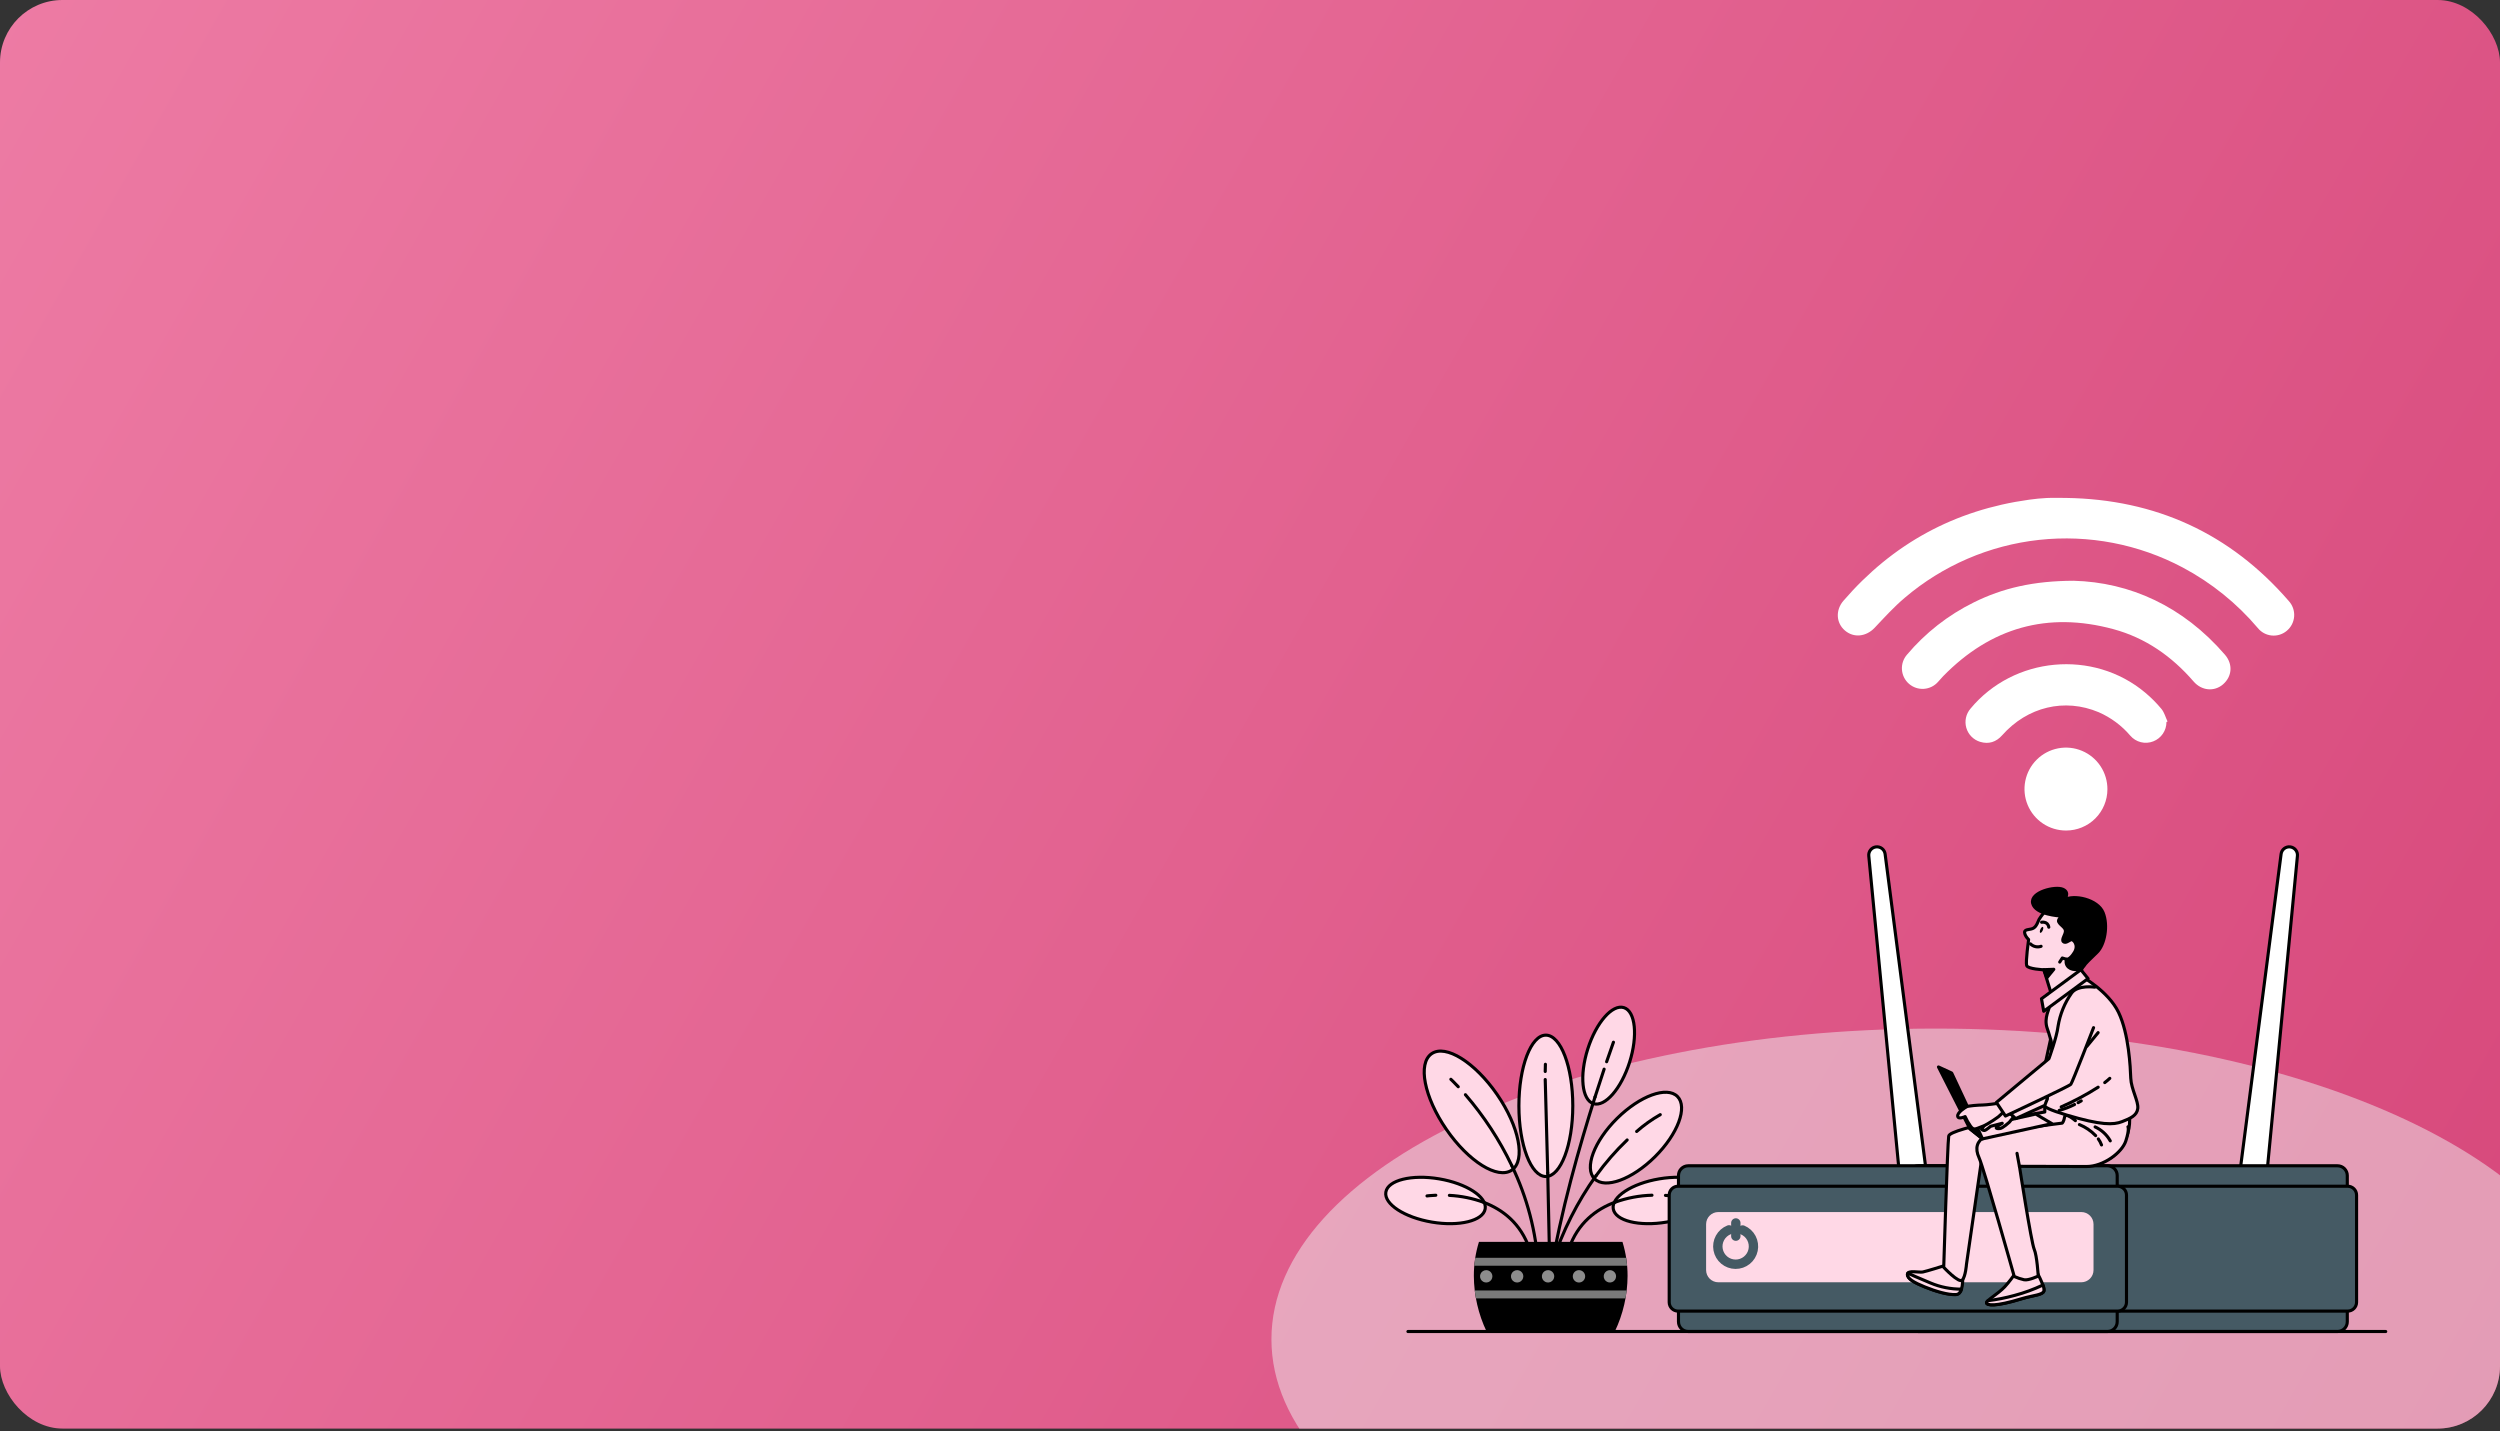 <svg width="800" height="458" viewBox="0 0 800 458" fill="none" xmlns="http://www.w3.org/2000/svg">
<rect x="0" y="0" width="800" height="458" fill="#333333" stroke="none"/>
<g clip-path="url(#clip0_1884_24922)">
<rect width="800" height="457.143" rx="20" fill="url(#paint0_linear_1884_24922)"/>
<path opacity="0.5" d="M619.429 528C736.829 528 832 483.484 832 428.571C832 373.658 736.829 329.143 619.429 329.143C502.029 329.143 406.857 373.658 406.857 428.571C406.857 483.484 502.029 528 619.429 528Z" fill="#F0F0F0"/>
<path d="M661.173 159.337C689.734 159.779 713.616 170.625 732.405 192.317C733.008 192.974 733.472 193.746 733.769 194.586C734.066 195.427 734.19 196.319 734.132 197.208C734.075 198.098 733.838 198.967 733.436 199.762C733.034 200.558 732.476 201.264 731.793 201.838C731.131 202.402 730.362 202.828 729.532 203.09C728.702 203.352 727.828 203.446 726.962 203.365C726.095 203.284 725.254 203.03 724.487 202.618C723.72 202.206 723.044 201.645 722.498 200.967C715.791 193.045 707.638 186.472 698.472 181.6C684.383 174.115 668.37 171.036 652.51 172.763C636.65 174.49 621.674 180.942 609.526 191.284C606.071 194.201 602.998 197.594 599.883 200.893C597.163 203.755 593.212 204.211 590.363 201.756C587.514 199.301 587.337 195.201 589.907 192.236C605.643 173.989 625.45 163.21 649.327 159.901C651.197 159.643 653.081 159.445 654.972 159.357C657.032 159.262 659.106 159.337 661.173 159.337Z" fill="white"/>
<path d="M663.534 185.844C681.602 186.313 698.596 194.004 711.958 209.481C714.597 212.528 714.291 216.458 711.36 219.002C708.579 221.395 704.56 221.076 701.969 218.097C694.992 210.018 686.539 204.095 676.23 201.314C655.224 195.643 637.061 200.811 621.828 216.363C621.264 216.941 620.74 217.56 620.203 218.165C619.056 219.489 617.43 220.303 615.683 220.428C613.936 220.553 612.211 219.979 610.887 218.832C609.563 217.684 608.749 216.059 608.624 214.311C608.499 212.564 609.073 210.839 610.221 209.515C616.098 202.542 623.351 196.856 631.526 192.814C640.903 188.142 650.811 185.891 663.534 185.844Z" fill="white"/>
<path d="M693.264 231.058C693.267 232.395 692.866 233.701 692.112 234.805C691.358 235.908 690.287 236.757 689.041 237.24C687.774 237.739 686.382 237.829 685.062 237.497C683.741 237.166 682.557 236.429 681.676 235.39C678.923 232.165 675.472 229.607 671.585 227.91C660.705 223.313 648.77 226.169 640.698 235.281C638.788 237.444 636.401 238.226 633.64 237.389C632.587 237.069 631.631 236.491 630.858 235.707C630.086 234.923 629.522 233.958 629.217 232.901C628.912 231.843 628.877 230.727 629.114 229.652C629.35 228.577 629.852 227.579 630.573 226.747C644.391 210.087 669.81 207.707 686.437 221.62C688.338 223.202 690.088 224.958 691.666 226.863C692.584 227.978 692.978 229.522 693.611 230.875L693.264 231.058Z" fill="white"/>
<path d="M661.146 265.767C658.516 265.775 655.944 265.001 653.755 263.544C651.566 262.088 649.859 260.013 648.851 257.584C647.843 255.156 647.58 252.482 648.094 249.904C648.609 247.325 649.878 244.957 651.741 243.101C653.603 241.245 655.976 239.985 658.556 239.48C661.137 238.974 663.809 239.247 666.234 240.264C668.659 241.28 670.727 242.995 672.176 245.189C673.625 247.383 674.389 249.959 674.372 252.588C674.365 256.089 672.967 259.444 670.487 261.916C668.007 264.387 664.647 265.772 661.146 265.767Z" fill="white"/>
<path d="M494.67 376.48C499.432 376.48 503.292 366.354 503.292 353.863C503.292 341.371 499.432 331.245 494.67 331.245C489.907 331.245 486.047 341.371 486.047 353.863C486.047 366.354 489.907 376.48 494.67 376.48Z" fill="#FFD8E6" stroke="black" stroke-miterlimit="10"/>
<path d="M521.461 339.927C524.156 331.444 523.347 323.615 519.654 322.442C515.96 321.268 510.78 327.193 508.084 335.676C505.389 344.158 506.198 351.987 509.891 353.161C513.585 354.335 518.765 348.409 521.461 339.927Z" fill="#FFD8E6" stroke="black" stroke-miterlimit="10"/>
<path d="M458.194 391.073C449.415 389.584 442.825 385.279 443.471 381.465C444.117 377.65 451.761 375.752 460.533 377.235C469.305 378.717 475.902 383.029 475.256 386.843C474.61 390.658 466.966 392.556 458.194 391.073Z" fill="#FFD8E6" stroke="black" stroke-miterlimit="10"/>
<path d="M529.583 370.162C522.252 377.432 513.589 380.587 510.236 377.2C506.884 373.814 510.107 365.185 517.438 357.915C524.768 350.646 533.432 347.49 536.784 350.877C540.137 354.263 536.913 362.893 529.583 370.162Z" fill="#FFD8E6" stroke="black" stroke-miterlimit="10"/>
<path d="M479.063 350.217C486.155 360.506 488.284 371.345 483.782 374.433C479.28 377.52 469.923 371.692 462.831 361.39C455.738 351.088 453.603 340.309 458.111 337.188C462.62 334.067 471.963 339.935 479.063 350.217Z" fill="#FFD8E6" stroke="black" stroke-miterlimit="10"/>
<path d="M495.275 375.352L495.942 406.449" stroke="black" stroke-miterlimit="10" stroke-linecap="round"/>
<path d="M494.473 345.45L495.275 375.351" stroke="black" stroke-miterlimit="10" stroke-linecap="round"/>
<path d="M494.527 340.575L494.473 342.867" stroke="black" stroke-miterlimit="10" stroke-linecap="round"/>
<path d="M483.75 372.95C488.697 383.169 491.592 394.258 492.271 405.591" stroke="black" stroke-miterlimit="10" stroke-linecap="round"/>
<path d="M468.938 350.306C474.854 357.166 479.835 364.78 483.748 372.95" stroke="black" stroke-miterlimit="10" stroke-linecap="round"/>
<path d="M464.279 345.376C464.279 345.376 465.17 346.199 466.639 347.756" stroke="black" stroke-miterlimit="10" stroke-linecap="round"/>
<path d="M510.772 376.16C504.724 384.639 500.009 393.993 496.791 403.898" stroke="black" stroke-miterlimit="10" stroke-linecap="round"/>
<path d="M520.688 364.79C517.037 368.274 513.718 372.089 510.773 376.187" stroke="black" stroke-miterlimit="10" stroke-linecap="round"/>
<path d="M531.284 356.685C528.588 358.217 526.056 360.021 523.729 362.07" stroke="black" stroke-miterlimit="10" stroke-linecap="round"/>
<path d="M510.405 351.047C505.645 366.082 499.219 388.292 496.227 407.577" stroke="black" stroke-miterlimit="10" stroke-linecap="round"/>
<path d="M513.317 342.132C512.467 344.668 511.481 347.674 510.406 351.047" stroke="black" stroke-miterlimit="10" stroke-linecap="round"/>
<path d="M516.302 333.51C516.302 333.51 515.466 335.815 514.119 339.759" stroke="black" stroke-miterlimit="10" stroke-linecap="round"/>
<path d="M474.814 384.763C480.785 387.027 486.606 391.393 489.442 399.662" stroke="black" stroke-miterlimit="10" stroke-linecap="round"/>
<path d="M463.805 382.519C467.571 382.712 471.286 383.468 474.828 384.763" stroke="black" stroke-miterlimit="10" stroke-linecap="round"/>
<path d="M456.643 382.695C456.643 382.695 457.703 382.546 459.458 382.478" stroke="black" stroke-miterlimit="10" stroke-linecap="round"/>
<path d="M533.303 391.073C542.082 389.584 548.671 385.279 548.025 381.465C547.379 377.65 539.736 375.752 530.957 377.235C522.178 378.717 515.595 383.029 516.241 386.843C516.887 390.658 524.524 392.556 533.303 391.073Z" fill="#FFD8E6" stroke="black" stroke-miterlimit="10"/>
<path d="M516.845 384.694C510.806 386.932 504.89 391.304 502.027 399.655" stroke="black" stroke-miterlimit="10" stroke-linecap="round"/>
<path d="M528.63 382.471C524.609 382.585 520.632 383.335 516.846 384.694" stroke="black" stroke-miterlimit="10" stroke-linecap="round"/>
<path d="M534.846 382.695C534.846 382.695 534.166 382.6 532.949 382.525" stroke="black" stroke-miterlimit="10" stroke-linecap="round"/>
<path d="M516.743 426.088C519.399 420.526 520.792 414.447 520.824 408.285C520.828 404.597 520.278 400.929 519.192 397.404H473.263C472.174 400.928 471.623 404.596 471.631 408.285C471.666 414.447 473.059 420.525 475.711 426.088H516.743Z" fill="black"/>
<path d="M472.079 402.491C471.95 403.328 471.848 404.171 471.773 405.034H520.674C520.599 404.171 520.497 403.328 520.368 402.491H472.079Z" fill="#7A7A7A"/>
<path d="M520.158 415.492C520.307 414.649 520.443 413.799 520.545 412.949H471.91C472.012 413.799 472.141 414.649 472.298 415.492H520.158Z" fill="#7A7A7A"/>
<path d="M477.567 408.427C477.567 408.818 477.451 409.201 477.234 409.526C477.016 409.852 476.707 410.106 476.346 410.255C475.984 410.405 475.586 410.444 475.202 410.368C474.818 410.292 474.466 410.103 474.189 409.826C473.912 409.55 473.724 409.197 473.647 408.813C473.571 408.429 473.61 408.031 473.76 407.67C473.91 407.308 474.163 406.999 474.489 406.782C474.814 406.564 475.197 406.448 475.588 406.448C476.113 406.45 476.615 406.659 476.986 407.03C477.356 407.401 477.565 407.903 477.567 408.427Z" fill="#8C8C8C"/>
<path d="M487.462 408.427C487.462 408.818 487.346 409.201 487.128 409.526C486.911 409.852 486.602 410.106 486.24 410.255C485.878 410.405 485.481 410.444 485.097 410.368C484.713 410.292 484.36 410.103 484.083 409.826C483.807 409.55 483.618 409.197 483.542 408.813C483.466 408.429 483.505 408.031 483.655 407.67C483.804 407.308 484.058 406.999 484.383 406.782C484.709 406.564 485.091 406.448 485.483 406.448C486.008 406.448 486.511 406.657 486.882 407.028C487.253 407.399 487.462 407.902 487.462 408.427Z" fill="#8C8C8C"/>
<path d="M497.356 408.427C497.356 408.818 497.24 409.201 497.023 409.526C496.805 409.852 496.496 410.106 496.135 410.255C495.773 410.405 495.375 410.444 494.991 410.368C494.607 410.292 494.255 410.103 493.978 409.826C493.701 409.55 493.513 409.197 493.436 408.813C493.36 408.429 493.399 408.031 493.549 407.67C493.699 407.308 493.952 406.999 494.278 406.782C494.603 406.564 494.986 406.448 495.377 406.448C495.902 406.448 496.405 406.657 496.777 407.028C497.148 407.399 497.356 407.902 497.356 408.427Z" fill="#8C8C8C"/>
<path d="M505.272 410.406C506.365 410.406 507.251 409.52 507.251 408.427C507.251 407.334 506.365 406.448 505.272 406.448C504.179 406.448 503.293 407.334 503.293 408.427C503.293 409.52 504.179 410.406 505.272 410.406Z" fill="#8C8C8C"/>
<path d="M517.145 408.427C517.145 408.818 517.029 409.201 516.812 409.526C516.594 409.852 516.285 410.106 515.924 410.255C515.562 410.405 515.164 410.444 514.78 410.368C514.396 410.292 514.044 410.103 513.767 409.826C513.49 409.55 513.302 409.197 513.226 408.813C513.149 408.429 513.188 408.031 513.338 407.67C513.488 407.308 513.742 406.999 514.067 406.782C514.392 406.564 514.775 406.448 515.166 406.448C515.691 406.448 516.195 406.657 516.566 407.028C516.937 407.399 517.145 407.902 517.145 408.427Z" fill="#8C8C8C"/>
<path d="M732.854 271.003C732.168 270.924 731.478 271.119 730.934 271.545C730.391 271.972 730.037 272.595 729.95 273.281L716.771 375.107L725.353 376.072L735.18 273.872C735.245 273.185 735.038 272.499 734.603 271.963C734.168 271.426 733.54 271.081 732.854 271.003Z" fill="white" stroke="black" stroke-linecap="round" stroke-linejoin="round"/>
<path d="M600.332 271.003C601.018 270.924 601.708 271.119 602.251 271.545C602.795 271.972 603.148 272.595 603.235 273.281L616.428 375.107L607.846 376.072L598.006 273.872C597.941 273.185 598.148 272.499 598.583 271.963C599.018 271.426 599.645 271.081 600.332 271.003Z" fill="white" stroke="black" stroke-linecap="round" stroke-linejoin="round"/>
<path d="M748.011 373.053H613.863C612.14 373.053 610.742 374.45 610.742 376.174V422.959C610.742 424.683 612.14 426.081 613.863 426.081H748.011C749.735 426.081 751.132 424.683 751.132 422.959V376.174C751.132 374.45 749.735 373.053 748.011 373.053Z" fill="#455A64" stroke="black" stroke-linecap="round" stroke-linejoin="round"/>
<path d="M751.267 379.595H610.605C609.039 379.595 607.77 380.864 607.77 382.43V416.717C607.77 418.283 609.039 419.553 610.605 419.553H751.267C752.834 419.553 754.103 418.283 754.103 416.717V382.43C754.103 380.864 752.834 379.595 751.267 379.595Z" fill="#455A64" stroke="black" stroke-linecap="round" stroke-linejoin="round"/>
<path d="M674.384 373.053H540.237C538.513 373.053 537.115 374.45 537.115 376.174V422.959C537.115 424.683 538.513 426.081 540.237 426.081H674.384C676.108 426.081 677.505 424.683 677.505 422.959V376.174C677.505 374.45 676.108 373.053 674.384 373.053Z" fill="#455A64" stroke="black" stroke-linecap="round" stroke-linejoin="round"/>
<path d="M677.642 379.595H536.98C535.414 379.595 534.145 380.864 534.145 382.43V416.717C534.145 418.283 535.414 419.553 536.98 419.553H677.642C679.208 419.553 680.478 418.283 680.478 416.717V382.43C680.478 380.864 679.208 379.595 677.642 379.595Z" fill="#455A64" stroke="black" stroke-linecap="round" stroke-linejoin="round"/>
<path d="M666.021 388.354H549.86C547.978 388.354 546.453 389.879 546.453 391.76V406.422C546.453 408.303 547.978 409.829 549.86 409.829H666.021C667.903 409.829 669.428 408.303 669.428 406.422V391.76C669.428 389.879 667.903 388.354 666.021 388.354Z" fill="#FFD8E6" stroke="#FFD8E6" stroke-linecap="round" stroke-linejoin="round"/>
<path d="M553.287 393.556C552.06 394.047 551.042 394.948 550.406 396.106C549.77 397.264 549.555 398.607 549.799 399.906C550.043 401.204 550.73 402.378 551.743 403.226C552.756 404.075 554.032 404.545 555.353 404.558C556.674 404.57 557.959 404.124 558.987 403.294C560.016 402.465 560.725 401.305 560.993 400.011C561.261 398.717 561.072 397.37 560.458 396.201C559.844 395.031 558.843 394.11 557.625 393.596" stroke="#455A64" stroke-width="3" stroke-miterlimit="10" stroke-linecap="round"/>
<path d="M555.463 391.346V395.569" stroke="#455A64" stroke-width="3" stroke-miterlimit="10" stroke-linecap="round"/>
<path d="M622.024 405.068C622.024 405.068 616.469 406.816 615.292 407.04C614.116 407.265 610.532 406.36 610.389 407.72C610.247 409.08 612.47 410.393 615.959 411.801C619.447 413.208 623.276 414.357 625.873 414.242C628.471 414.126 627.975 409.006 628.117 408.122C628.26 407.238 622.024 405.068 622.024 405.068Z" fill="#FFD8E6" stroke="black" stroke-linecap="round" stroke-linejoin="round"/>
<path d="M617.78 410.563C613.435 408.768 611.409 407.843 610.525 407.401C610.444 407.5 610.396 407.621 610.389 407.748C610.28 409.169 612.47 410.421 615.958 411.828C619.447 413.236 623.275 414.385 625.873 414.27C626.845 414.222 627.382 413.481 627.682 412.522C624.283 412.547 620.914 411.881 617.78 410.563Z" fill="#FFD8E6" stroke="black" stroke-linecap="round" stroke-linejoin="round"/>
<path d="M655.787 352.924L654.332 353.72V355.835C654.332 355.835 623.983 360.894 623.588 363.539C623.194 366.185 621.99 405.537 621.99 405.537C621.99 405.537 626.886 410.807 627.94 409.617C628.994 408.427 629.266 404.612 629.266 404.612L634.299 369.755C634.299 369.755 668.483 372.896 673.645 371.305C678.806 369.714 681.315 362.846 681.444 359.67C681.574 356.494 681.58 355.039 681.58 355.039L658.29 351.87L655.787 352.924Z" fill="#FFD8E6" stroke="black" stroke-linecap="round" stroke-linejoin="round"/>
<path d="M645.47 406.49L645.253 406.851C644.155 408.604 642.901 410.254 641.506 411.781C639.255 414.161 635.556 416.146 635.685 416.935C635.814 417.724 638.33 418.261 646.926 415.616C650.795 414.426 653.671 414.426 654.066 413.1C654.46 411.774 651.291 406.096 651.291 406.096L645.47 406.49Z" fill="#FFD8E6" stroke="black" stroke-linecap="round" stroke-linejoin="round"/>
<path d="M654.067 413.072C654.117 412.432 654 411.79 653.727 411.209C650.821 412.591 647.794 413.702 644.683 414.527C641.871 415.306 639.005 415.872 636.108 416.221C635.823 416.5 635.659 416.738 635.687 416.901C635.816 417.696 638.332 418.227 646.927 415.582C650.81 414.432 653.673 414.432 654.067 413.072Z" fill="#FFD8E6" stroke="black" stroke-linecap="round" stroke-linejoin="round"/>
<path d="M664.124 358.61C664.124 358.61 660.948 355.835 660.683 357.419C660.418 359.004 659.888 359.405 659.888 359.405C659.888 359.405 637.671 362.071 635.169 363.635C632.666 365.199 631.864 367.341 633.319 370.517C634.774 373.692 644.56 408.475 644.56 408.475C645.579 408.936 646.643 409.289 647.736 409.529C649.191 409.795 652.23 408.339 652.23 408.339C652.23 408.339 651.863 401.859 650.938 399.744C650.014 397.629 646.226 373.223 646.226 373.223C646.226 373.223 662.281 373.284 667.708 373.284C673.134 373.284 679.078 368.789 680.268 365.083C681.458 361.377 680.948 360.588 680.948 360.588" fill="#FFD8E6"/>
<path d="M664.124 358.61C664.124 358.61 660.948 355.835 660.683 357.419C660.418 359.004 659.888 359.405 659.888 359.405C659.888 359.405 637.671 362.071 635.169 363.635C632.666 365.199 631.864 367.341 633.319 370.517C634.774 373.692 644.56 408.475 644.56 408.475C645.579 408.936 646.643 409.289 647.736 409.529C649.191 409.795 652.23 408.339 652.23 408.339C652.23 408.339 651.863 401.859 650.938 399.744C650.014 397.629 646.226 373.223 646.226 373.223C646.226 373.223 662.281 373.284 667.708 373.284C673.134 373.284 679.078 368.789 680.268 365.083C681.458 361.377 680.948 360.588 680.948 360.588" stroke="black" stroke-linecap="round" stroke-linejoin="round"/>
<path d="M646.212 373.23L645.443 369.068" stroke="black" stroke-linecap="round" stroke-linejoin="round"/>
<path d="M671.461 364.458C671.887 365.051 672.232 365.698 672.488 366.382" stroke="black" stroke-linecap="round" stroke-linejoin="round"/>
<path d="M665.416 359.867C667.373 360.675 669.142 361.879 670.611 363.403" stroke="black" stroke-linecap="round" stroke-linejoin="round"/>
<path d="M670.441 360.615C672.487 361.552 674.182 363.114 675.283 365.076" stroke="black" stroke-linecap="round" stroke-linejoin="round"/>
<path d="M656.113 320.467C656.113 320.467 656.113 320.657 656.079 320.984C655.964 322.854 653.89 325.635 655.127 329.144C657.936 337.059 657.364 342.874 657.113 341.18C657.507 343.826 655.127 349.511 655.127 351.381C655.127 353.251 650.231 353.509 661.343 356.821C672.454 360.133 676.303 359.983 679.064 358.922C681.825 357.861 683.824 356.936 684.089 354.692C684.354 352.448 681.974 348.477 681.845 345.036C681.716 341.595 681.24 330.83 677.935 323.955C674.63 317.08 665.899 312.313 665.899 312.313L656.113 320.467Z" fill="#FFD8E6" stroke="black" stroke-linecap="round" stroke-linejoin="round"/>
<path d="M673.521 346.43C674.099 345.988 674.637 345.54 675.133 345.07" stroke="black" stroke-linecap="round" stroke-linejoin="round"/>
<path d="M659.582 354.21C663.678 352.41 667.632 350.3 671.408 347.899" stroke="black" stroke-linecap="round" stroke-linejoin="round"/>
<path d="M663.845 353.448C662.274 354.234 660.63 354.865 658.936 355.332" stroke="black" stroke-linecap="round" stroke-linejoin="round"/>
<path d="M665.994 352.285C665.994 352.285 665.62 352.516 664.994 352.856" stroke="black" stroke-linecap="round" stroke-linejoin="round"/>
<path d="M667.824 334.802L671.394 330.443" stroke="black" stroke-linecap="round" stroke-linejoin="round"/>
<path d="M654.89 291.138C653.995 292.072 653.197 293.096 652.51 294.191C651.932 295.334 651.83 296.164 650.844 296.912C649.858 297.66 647.818 297.177 647.872 298.353C647.927 299.53 649.151 300.652 649.151 300.652C649.151 300.652 648.158 307.833 648.532 308.975C648.906 310.118 654.047 310.335 654.047 310.335L656.665 318.863L665.906 312.6L666.151 310.118C666.382 309.111 668.042 305.997 669.415 303.657C670.789 301.318 670.177 295.157 666.858 292.505C663.54 289.853 659.147 290.125 657.794 290.03C656.44 289.935 654.89 291.138 654.89 291.138Z" fill="#FFD8E6" stroke="black" stroke-linecap="round" stroke-linejoin="round"/>
<path d="M649.748 302.039C650.184 302.475 650.735 302.779 651.336 302.916C651.938 303.054 652.566 303.018 653.148 302.814" stroke="black" stroke-linecap="round" stroke-linejoin="round"/>
<path d="M653.678 297.721C653.454 298.244 653.1 298.591 652.889 298.503C652.679 298.414 652.692 297.911 652.923 297.388C653.155 296.864 653.502 296.517 653.706 296.606C653.91 296.694 653.903 297.197 653.678 297.721Z" fill="black"/>
<path d="M653.318 295.123C653.318 295.123 655.311 294.729 655.61 296.701" stroke="black" stroke-linecap="round" stroke-linejoin="round"/>
<path d="M654.012 310.301L657.215 310.179L655.018 312.858L654.012 310.301Z" fill="black" stroke="black" stroke-linecap="round" stroke-linejoin="round"/>
<path d="M661.323 306.982L659.936 306.567L659.113 307.859" stroke="black" stroke-linecap="round" stroke-linejoin="round"/>
<path d="M660.548 287.983C660.548 287.983 662.547 285.684 660.147 284.583C657.746 283.481 649.579 285.473 650.456 289.057C651.333 292.641 658.956 293.096 659.684 293.137C660.412 293.178 658.229 293.967 658.827 295.055C659.426 296.143 660.867 296.687 660.942 297.863C661.017 299.04 659.582 300.617 660.262 301.304C660.942 301.991 662.03 300.964 662.724 300.699C663.417 300.434 665.315 302.345 663.819 304.779C662.323 307.214 661.316 306.962 661.316 306.962C661.14 307.41 661.111 307.903 661.234 308.368C661.356 308.834 661.623 309.249 661.996 309.553C663.356 310.702 666.076 310.362 666.756 309.247C667.436 308.132 668.613 307.125 671.061 304.718C673.509 302.311 674.672 296.231 672.978 292.036C671.285 287.84 663.608 286.133 660.548 287.983Z" fill="black" stroke="black" stroke-linecap="round" stroke-linejoin="round"/>
<path d="M665.872 310.314L653.271 319.597L653.992 323.602L668.178 313.15L665.872 310.314Z" fill="#FFD8E6" stroke="black" stroke-linecap="round" stroke-linejoin="round"/>
<path d="M634.414 364.437L656.61 359.575L651.422 356.494L630.361 361.193L634.414 364.437Z" fill="#FFD8E6" stroke="black" stroke-linecap="round" stroke-linejoin="round"/>
<path d="M624.533 343.377L634.413 364.437L630.36 361.193L620.316 341.432L624.533 343.377Z" fill="black" stroke="black" stroke-linecap="round" stroke-linejoin="round"/>
<path d="M642.384 355.481L637.27 356.801L634.102 361.391C634.229 361.514 634.38 361.609 634.547 361.67C634.713 361.731 634.89 361.756 635.067 361.744C635.598 361.656 637.005 360.418 637.005 360.418L640.711 359.446C640.711 359.446 638.773 360.595 638.773 360.86C638.773 361.126 639.127 361.214 640.004 361.126C640.881 361.037 643.003 359.086 643.003 359.086L644.417 357.318L642.384 355.481Z" fill="#FFD8E6" stroke="black" stroke-linecap="round" stroke-linejoin="round"/>
<path d="M656.201 332.518L653.583 344.459L642.383 355.482L645.028 357.95L654.331 353.721L654.977 352.041L657.221 342.038L656.201 332.518Z" fill="#FFD8E6" stroke="black" stroke-linecap="round" stroke-linejoin="round"/>
<path d="M639.284 353.074C639.284 353.074 635.713 353.605 634.394 353.605C633.075 353.605 629.899 353.87 629.369 354.135C628.839 354.4 626.322 355.985 626.458 357.175C626.594 358.365 628.839 357.311 628.839 357.311C629.305 358.381 629.882 359.4 630.559 360.35C631.613 361.806 632.143 361.275 634.258 360.486C636.373 359.698 639.549 357.311 639.549 357.311L641.405 355.59L639.284 353.074Z" fill="#FFD8E6" stroke="black" stroke-linecap="round" stroke-linejoin="round"/>
<path d="M670.34 315.891C670.34 315.891 664.9 315.095 662.935 317.74C660.677 320.931 659.184 324.598 658.569 328.457C658.168 331.891 655.659 338.773 655.659 338.773L638.842 352.775L641.752 357.134C641.752 357.134 662.153 347.614 662.67 346.974C663.187 346.335 669.939 328.852 669.939 328.852" fill="#FFD8E6"/>
<path d="M670.34 315.891C670.34 315.891 664.9 315.095 662.935 317.74C660.677 320.931 659.184 324.598 658.569 328.457C658.168 331.891 655.659 338.773 655.659 338.773L638.842 352.775L641.752 357.134C641.752 357.134 662.153 347.614 662.67 346.974C663.187 346.335 669.939 328.852 669.939 328.852" stroke="black" stroke-linecap="round" stroke-linejoin="round"/>
<path d="M450.543 426.088H763.427" stroke="black" stroke-linecap="round" stroke-linejoin="round"/>
</g>
<defs>
<linearGradient id="paint0_linear_1884_24922" x1="0" y1="0" x2="800" y2="457.143" gradientUnits="userSpaceOnUse">
<stop stop-color="#ED7BA4"/>
<stop offset="1" stop-color="#D7487B"/>
</linearGradient>
<clipPath id="clip0_1884_24922">
<rect width="800" height="457.143" rx="20" fill="white"/>
</clipPath>
</defs>
</svg>
